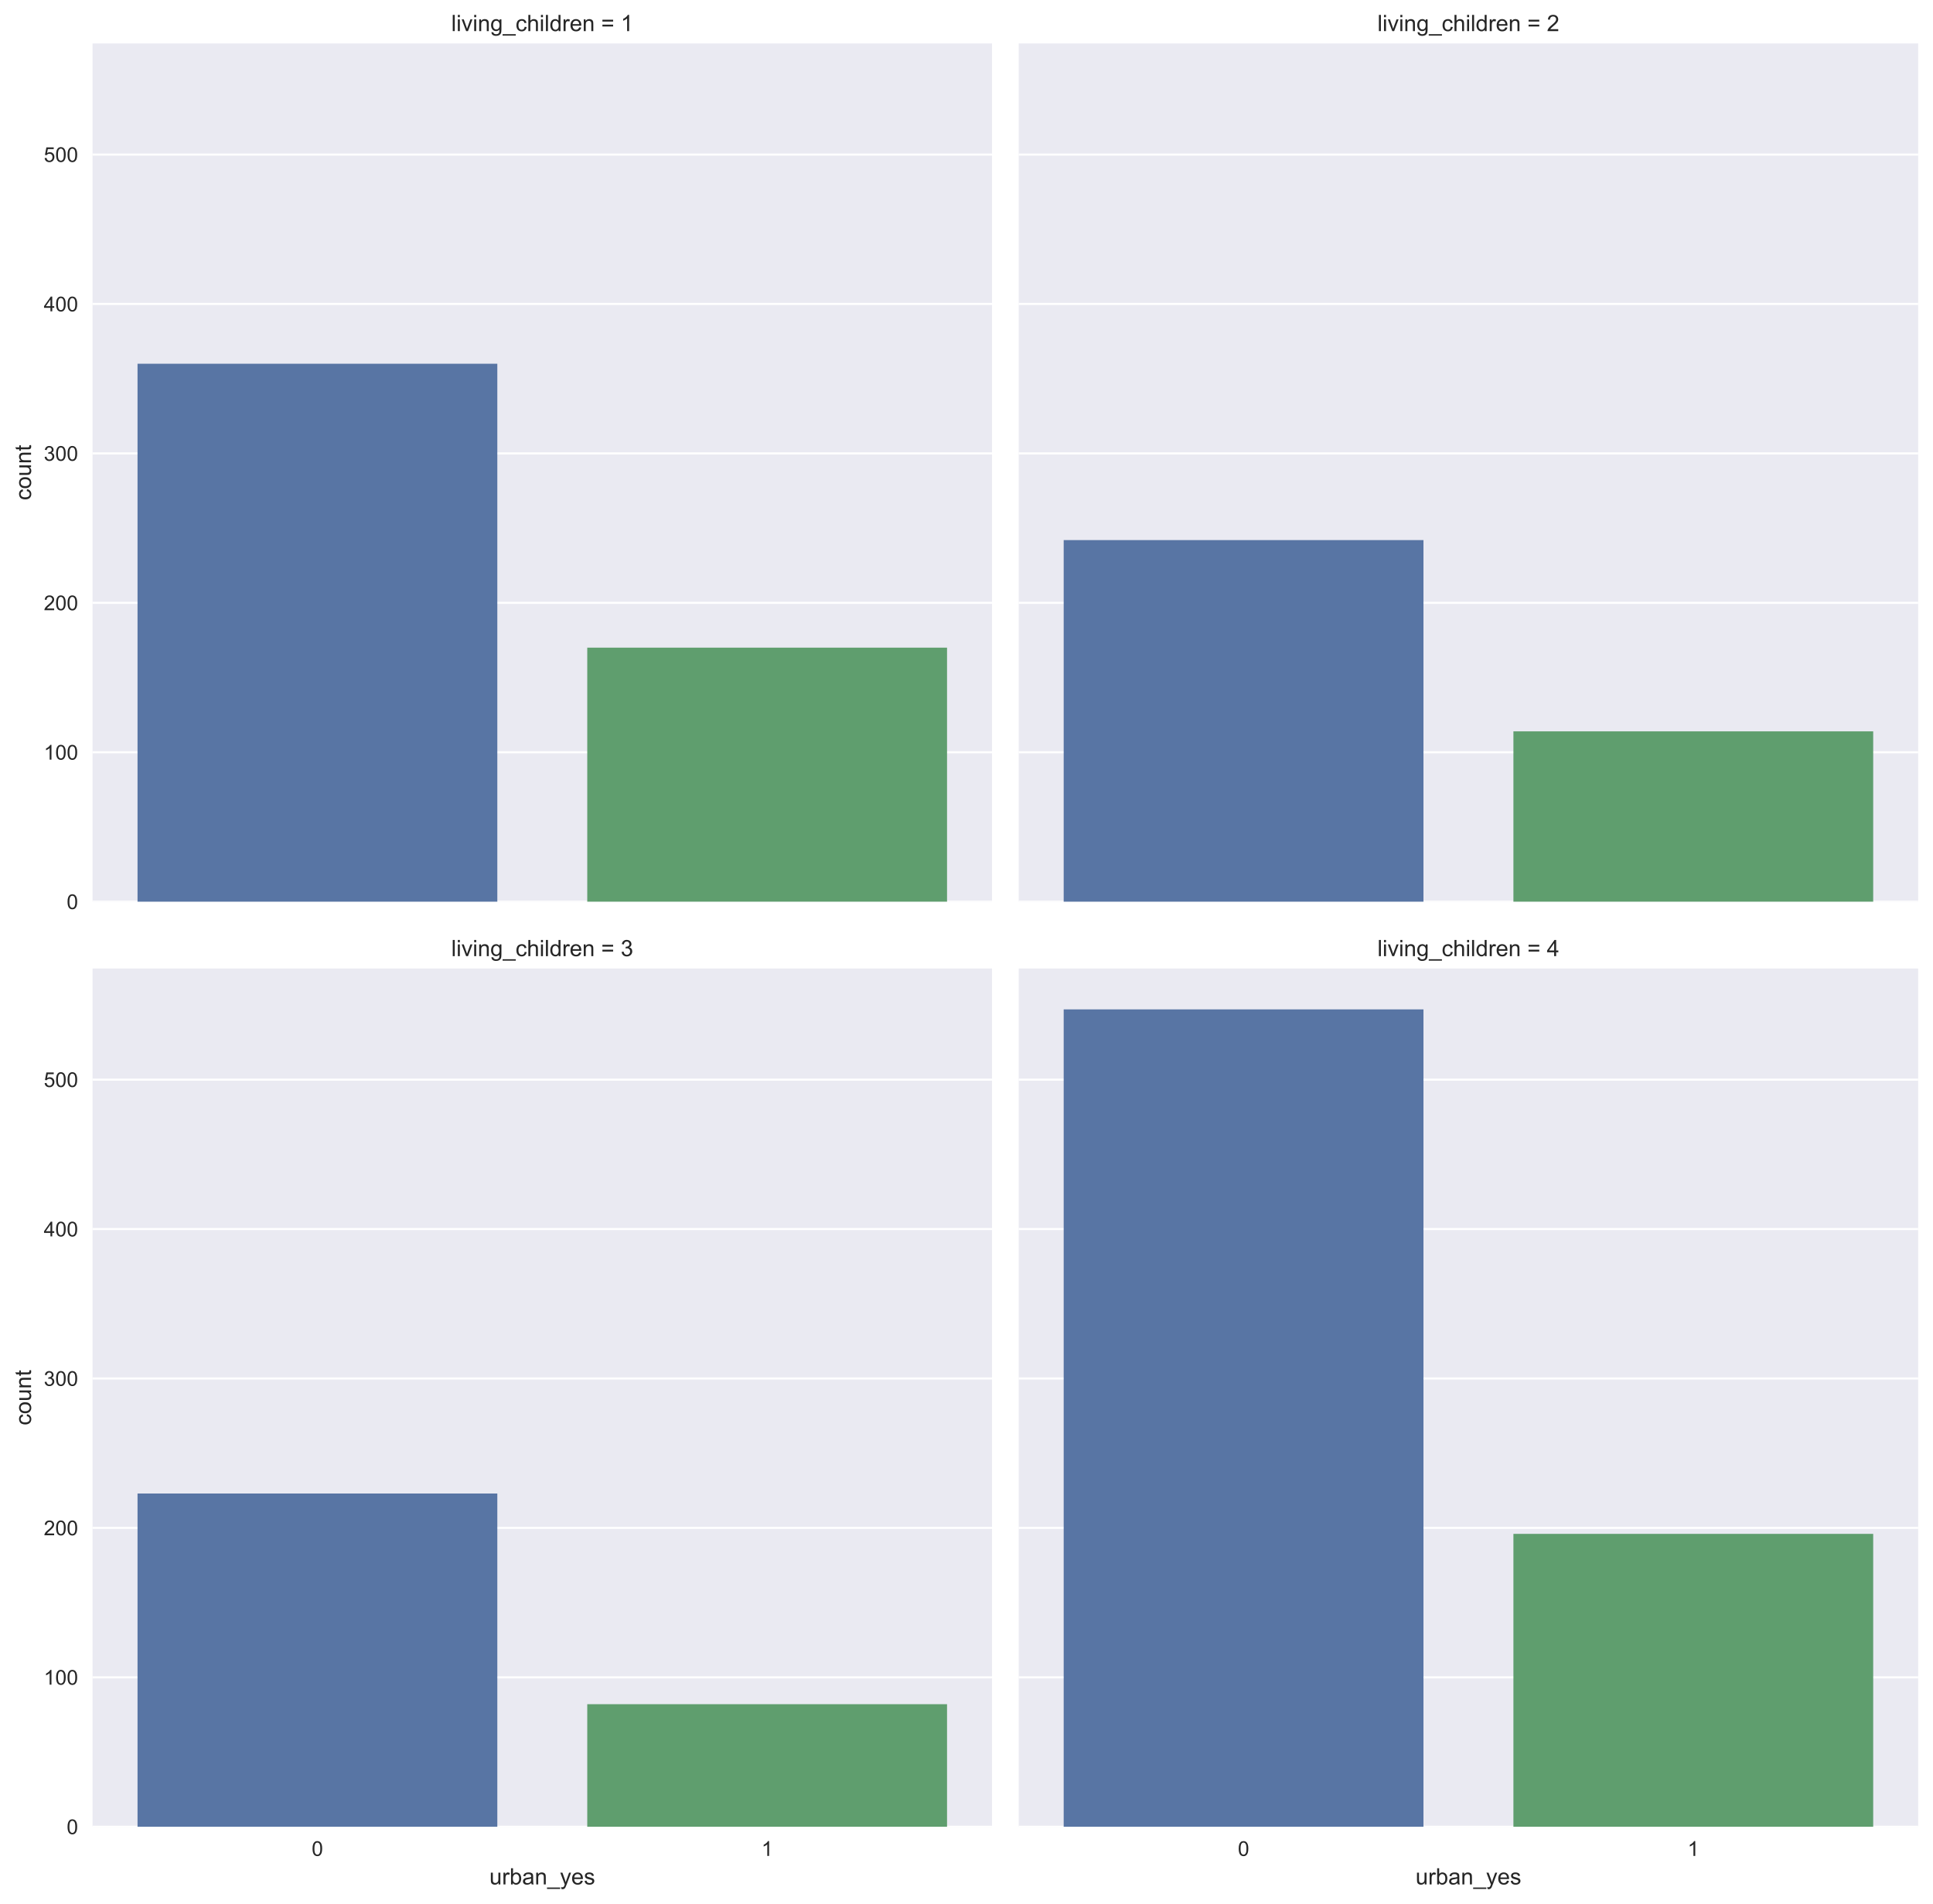 <?xml version="1.0" encoding="utf-8" standalone="no"?>
<!DOCTYPE svg PUBLIC "-//W3C//DTD SVG 1.1//EN"
  "http://www.w3.org/Graphics/SVG/1.1/DTD/svg11.dtd">
<!-- Created with matplotlib (http://matplotlib.org/) -->
<svg height="924.72pt" version="1.1" viewBox="0 0 938.598 924.72" width="938.598pt" xmlns="http://www.w3.org/2000/svg" xmlns:xlink="http://www.w3.org/1999/xlink">
 <defs>
  <style type="text/css">
*{stroke-linecap:butt;stroke-linejoin:round;}
  </style>
 </defs>
 <g id="figure_1">
  <g id="patch_1">
   <path d="M 0 924.72 
L 938.598 924.72 
L 938.598 0 
L 0 0 
z
" style="fill:#ffffff;"/>
  </g>
  <g id="axes_1">
   <g id="patch_2">
    <path d="M 44.943 437.916 
L 481.69 437.916 
L 481.69 21.106 
L 44.943 21.106 
z
" style="fill:#eaeaf2;"/>
   </g>
   <g id="matplotlib.axis_1">
    <g id="xtick_1">
     <g id="line2d_1"/>
    </g>
    <g id="xtick_2">
     <g id="line2d_2"/>
    </g>
   </g>
   <g id="matplotlib.axis_2">
    <g id="ytick_1">
     <g id="line2d_3">
      <path clip-path="url(#p8b347971df)" d="M 44.943 437.916 
L 481.69 437.916 
" style="fill:none;stroke:#ffffff;stroke-linecap:round;"/>
     </g>
     <g id="line2d_4"/>
     <g id="text_1">
      <!-- 0 -->
      <defs>
       <path d="M 4.156 35.297 
Q 4.156 48 6.766 55.734 
Q 9.375 63.484 14.516 67.672 
Q 19.672 71.875 27.484 71.875 
Q 33.25 71.875 37.594 69.547 
Q 41.938 67.234 44.766 62.859 
Q 47.609 58.5 49.219 52.219 
Q 50.828 45.953 50.828 35.297 
Q 50.828 22.703 48.234 14.969 
Q 45.656 7.234 40.5 3 
Q 35.359 -1.219 27.484 -1.219 
Q 17.141 -1.219 11.234 6.203 
Q 4.156 15.141 4.156 35.297 
z
M 13.188 35.297 
Q 13.188 17.672 17.312 11.828 
Q 21.438 6 27.484 6 
Q 33.547 6 37.672 11.859 
Q 41.797 17.719 41.797 35.297 
Q 41.797 52.984 37.672 58.781 
Q 33.547 64.594 27.391 64.594 
Q 21.344 64.594 17.719 59.469 
Q 13.188 52.938 13.188 35.297 
z
" id="ArialMT-30"/>
      </defs>
      <g style="fill:#262626;" transform="translate(32.382 441.495)scale(0.1 -0.1)">
       <use xlink:href="#ArialMT-30"/>
      </g>
     </g>
    </g>
    <g id="ytick_2">
     <g id="line2d_5">
      <path clip-path="url(#p8b347971df)" d="M 44.943 365.346 
L 481.69 365.346 
" style="fill:none;stroke:#ffffff;stroke-linecap:round;"/>
     </g>
     <g id="line2d_6"/>
     <g id="text_2">
      <!-- 100 -->
      <defs>
       <path d="M 37.25 0 
L 28.469 0 
L 28.469 56 
Q 25.297 52.984 20.141 49.953 
Q 14.984 46.922 10.891 45.406 
L 10.891 53.906 
Q 18.266 57.375 23.781 62.297 
Q 29.297 67.234 31.594 71.875 
L 37.25 71.875 
z
" id="ArialMT-31"/>
      </defs>
      <g style="fill:#262626;" transform="translate(21.26 368.924)scale(0.1 -0.1)">
       <use xlink:href="#ArialMT-31"/>
       <use x="55.615" xlink:href="#ArialMT-30"/>
       <use x="111.23" xlink:href="#ArialMT-30"/>
      </g>
     </g>
    </g>
    <g id="ytick_3">
     <g id="line2d_7">
      <path clip-path="url(#p8b347971df)" d="M 44.943 292.775 
L 481.69 292.775 
" style="fill:none;stroke:#ffffff;stroke-linecap:round;"/>
     </g>
     <g id="line2d_8"/>
     <g id="text_3">
      <!-- 200 -->
      <defs>
       <path d="M 50.344 8.453 
L 50.344 0 
L 3.031 0 
Q 2.938 3.172 4.047 6.109 
Q 5.859 10.938 9.828 15.625 
Q 13.812 20.312 21.344 26.469 
Q 33.016 36.031 37.109 41.625 
Q 41.219 47.219 41.219 52.203 
Q 41.219 57.422 37.469 61 
Q 33.734 64.594 27.734 64.594 
Q 21.391 64.594 17.578 60.781 
Q 13.766 56.984 13.719 50.25 
L 4.688 51.172 
Q 5.609 61.281 11.656 66.578 
Q 17.719 71.875 27.938 71.875 
Q 38.234 71.875 44.234 66.156 
Q 50.25 60.453 50.25 52 
Q 50.25 47.703 48.484 43.547 
Q 46.734 39.406 42.656 34.812 
Q 38.578 30.219 29.109 22.219 
Q 21.188 15.578 18.938 13.203 
Q 16.703 10.844 15.234 8.453 
z
" id="ArialMT-32"/>
      </defs>
      <g style="fill:#262626;" transform="translate(21.26 296.354)scale(0.1 -0.1)">
       <use xlink:href="#ArialMT-32"/>
       <use x="55.615" xlink:href="#ArialMT-30"/>
       <use x="111.23" xlink:href="#ArialMT-30"/>
      </g>
     </g>
    </g>
    <g id="ytick_4">
     <g id="line2d_9">
      <path clip-path="url(#p8b347971df)" d="M 44.943 220.204 
L 481.69 220.204 
" style="fill:none;stroke:#ffffff;stroke-linecap:round;"/>
     </g>
     <g id="line2d_10"/>
     <g id="text_4">
      <!-- 300 -->
      <defs>
       <path d="M 4.203 18.891 
L 12.984 20.062 
Q 14.5 12.594 18.141 9.297 
Q 21.781 6 27 6 
Q 33.203 6 37.469 10.297 
Q 41.75 14.594 41.75 20.953 
Q 41.75 27 37.797 30.922 
Q 33.844 34.859 27.734 34.859 
Q 25.25 34.859 21.531 33.891 
L 22.516 41.609 
Q 23.391 41.5 23.922 41.5 
Q 29.547 41.5 34.031 44.422 
Q 38.531 47.359 38.531 53.469 
Q 38.531 58.297 35.25 61.469 
Q 31.984 64.656 26.812 64.656 
Q 21.688 64.656 18.266 61.422 
Q 14.844 58.203 13.875 51.766 
L 5.078 53.328 
Q 6.688 62.156 12.391 67.016 
Q 18.109 71.875 26.609 71.875 
Q 32.469 71.875 37.391 69.359 
Q 42.328 66.844 44.938 62.5 
Q 47.562 58.156 47.562 53.266 
Q 47.562 48.641 45.062 44.828 
Q 42.578 41.016 37.703 38.766 
Q 44.047 37.312 47.562 32.688 
Q 51.078 28.078 51.078 21.141 
Q 51.078 11.766 44.234 5.25 
Q 37.406 -1.266 26.953 -1.266 
Q 17.531 -1.266 11.297 4.344 
Q 5.078 9.969 4.203 18.891 
z
" id="ArialMT-33"/>
      </defs>
      <g style="fill:#262626;" transform="translate(21.26 223.783)scale(0.1 -0.1)">
       <use xlink:href="#ArialMT-33"/>
       <use x="55.615" xlink:href="#ArialMT-30"/>
       <use x="111.23" xlink:href="#ArialMT-30"/>
      </g>
     </g>
    </g>
    <g id="ytick_5">
     <g id="line2d_11">
      <path clip-path="url(#p8b347971df)" d="M 44.943 147.633 
L 481.69 147.633 
" style="fill:none;stroke:#ffffff;stroke-linecap:round;"/>
     </g>
     <g id="line2d_12"/>
     <g id="text_5">
      <!-- 400 -->
      <defs>
       <path d="M 32.328 0 
L 32.328 17.141 
L 1.266 17.141 
L 1.266 25.203 
L 33.938 71.578 
L 41.109 71.578 
L 41.109 25.203 
L 50.781 25.203 
L 50.781 17.141 
L 41.109 17.141 
L 41.109 0 
z
M 32.328 25.203 
L 32.328 57.469 
L 9.906 25.203 
z
" id="ArialMT-34"/>
      </defs>
      <g style="fill:#262626;" transform="translate(21.26 151.212)scale(0.1 -0.1)">
       <use xlink:href="#ArialMT-34"/>
       <use x="55.615" xlink:href="#ArialMT-30"/>
       <use x="111.23" xlink:href="#ArialMT-30"/>
      </g>
     </g>
    </g>
    <g id="ytick_6">
     <g id="line2d_13">
      <path clip-path="url(#p8b347971df)" d="M 44.943 75.063 
L 481.69 75.063 
" style="fill:none;stroke:#ffffff;stroke-linecap:round;"/>
     </g>
     <g id="line2d_14"/>
     <g id="text_6">
      <!-- 500 -->
      <defs>
       <path d="M 4.156 18.75 
L 13.375 19.531 
Q 14.406 12.797 18.141 9.391 
Q 21.875 6 27.156 6 
Q 33.5 6 37.891 10.781 
Q 42.281 15.578 42.281 23.484 
Q 42.281 31 38.062 35.344 
Q 33.844 39.703 27 39.703 
Q 22.75 39.703 19.328 37.766 
Q 15.922 35.844 13.969 32.766 
L 5.719 33.844 
L 12.641 70.609 
L 48.25 70.609 
L 48.25 62.203 
L 19.672 62.203 
L 15.828 42.969 
Q 22.266 47.469 29.344 47.469 
Q 38.719 47.469 45.156 40.969 
Q 51.609 34.469 51.609 24.266 
Q 51.609 14.547 45.953 7.469 
Q 39.062 -1.219 27.156 -1.219 
Q 17.391 -1.219 11.203 4.25 
Q 5.031 9.719 4.156 18.75 
z
" id="ArialMT-35"/>
      </defs>
      <g style="fill:#262626;" transform="translate(21.26 78.641)scale(0.1 -0.1)">
       <use xlink:href="#ArialMT-35"/>
       <use x="55.615" xlink:href="#ArialMT-30"/>
       <use x="111.23" xlink:href="#ArialMT-30"/>
      </g>
     </g>
    </g>
    <g id="text_7">
     <!-- count -->
     <defs>
      <path d="M 40.438 19 
L 49.078 17.875 
Q 47.656 8.938 41.812 3.875 
Q 35.984 -1.172 27.484 -1.172 
Q 16.844 -1.172 10.375 5.781 
Q 3.906 12.75 3.906 25.734 
Q 3.906 34.125 6.688 40.422 
Q 9.469 46.734 15.156 49.875 
Q 20.844 53.031 27.547 53.031 
Q 35.984 53.031 41.359 48.75 
Q 46.734 44.484 48.25 36.625 
L 39.703 35.297 
Q 38.484 40.531 35.375 43.156 
Q 32.281 45.797 27.875 45.797 
Q 21.234 45.797 17.078 41.031 
Q 12.938 36.281 12.938 25.984 
Q 12.938 15.531 16.938 10.797 
Q 20.953 6.062 27.391 6.062 
Q 32.562 6.062 36.031 9.234 
Q 39.5 12.406 40.438 19 
z
" id="ArialMT-63"/>
      <path d="M 3.328 25.922 
Q 3.328 40.328 11.328 47.266 
Q 18.016 53.031 27.641 53.031 
Q 38.328 53.031 45.109 46.016 
Q 51.906 39.016 51.906 26.656 
Q 51.906 16.656 48.906 10.906 
Q 45.906 5.172 40.156 2 
Q 34.422 -1.172 27.641 -1.172 
Q 16.75 -1.172 10.031 5.812 
Q 3.328 12.797 3.328 25.922 
z
M 12.359 25.922 
Q 12.359 15.969 16.703 11.016 
Q 21.047 6.062 27.641 6.062 
Q 34.188 6.062 38.531 11.031 
Q 42.875 16.016 42.875 26.219 
Q 42.875 35.844 38.5 40.797 
Q 34.125 45.75 27.641 45.75 
Q 21.047 45.75 16.703 40.812 
Q 12.359 35.891 12.359 25.922 
z
" id="ArialMT-6f"/>
      <path d="M 40.578 0 
L 40.578 7.625 
Q 34.516 -1.172 24.125 -1.172 
Q 19.531 -1.172 15.547 0.578 
Q 11.578 2.344 9.641 5 
Q 7.719 7.672 6.938 11.531 
Q 6.391 14.109 6.391 19.734 
L 6.391 51.859 
L 15.188 51.859 
L 15.188 23.094 
Q 15.188 16.219 15.719 13.812 
Q 16.547 10.359 19.234 8.375 
Q 21.922 6.391 25.875 6.391 
Q 29.828 6.391 33.297 8.422 
Q 36.766 10.453 38.203 13.938 
Q 39.656 17.438 39.656 24.078 
L 39.656 51.859 
L 48.438 51.859 
L 48.438 0 
z
" id="ArialMT-75"/>
      <path d="M 6.594 0 
L 6.594 51.859 
L 14.5 51.859 
L 14.5 44.484 
Q 20.219 53.031 31 53.031 
Q 35.688 53.031 39.625 51.344 
Q 43.562 49.656 45.516 46.922 
Q 47.469 44.188 48.25 40.438 
Q 48.734 37.984 48.734 31.891 
L 48.734 0 
L 39.938 0 
L 39.938 31.547 
Q 39.938 36.922 38.906 39.578 
Q 37.891 42.234 35.281 43.812 
Q 32.672 45.406 29.156 45.406 
Q 23.531 45.406 19.453 41.844 
Q 15.375 38.281 15.375 28.328 
L 15.375 0 
z
" id="ArialMT-6e"/>
      <path d="M 25.781 7.859 
L 27.047 0.094 
Q 23.344 -0.688 20.406 -0.688 
Q 15.625 -0.688 12.984 0.828 
Q 10.359 2.344 9.281 4.812 
Q 8.203 7.281 8.203 15.188 
L 8.203 45.016 
L 1.766 45.016 
L 1.766 51.859 
L 8.203 51.859 
L 8.203 64.703 
L 16.938 69.969 
L 16.938 51.859 
L 25.781 51.859 
L 25.781 45.016 
L 16.938 45.016 
L 16.938 14.703 
Q 16.938 10.938 17.406 9.859 
Q 17.875 8.797 18.922 8.156 
Q 19.969 7.516 21.922 7.516 
Q 23.391 7.516 25.781 7.859 
z
" id="ArialMT-74"/>
     </defs>
     <g style="fill:#262626;" transform="translate(15.074 242.965)rotate(-90)scale(0.11 -0.11)">
      <use xlink:href="#ArialMT-63"/>
      <use x="50" xlink:href="#ArialMT-6f"/>
      <use x="105.615" xlink:href="#ArialMT-75"/>
      <use x="161.23" xlink:href="#ArialMT-6e"/>
      <use x="216.846" xlink:href="#ArialMT-74"/>
     </g>
    </g>
   </g>
   <g id="patch_3">
    <path clip-path="url(#p8b347971df)" d="M 66.78 437.916 
L 241.479 437.916 
L 241.479 176.662 
L 66.78 176.662 
z
" style="fill:#5875a4;"/>
   </g>
   <g id="patch_4">
    <path clip-path="url(#p8b347971df)" d="M 285.154 437.916 
L 459.853 437.916 
L 459.853 314.546 
L 285.154 314.546 
z
" style="fill:#5f9e6e;"/>
   </g>
   <g id="patch_5">
    <path d="M 44.943 437.916 
L 44.943 21.106 
" style="fill:none;"/>
   </g>
   <g id="patch_6">
    <path d="M 44.943 437.916 
L 481.69 437.916 
" style="fill:none;"/>
   </g>
   <g id="text_8">
    <!-- living_children = 1 -->
    <defs>
     <path d="M 6.391 0 
L 6.391 71.578 
L 15.188 71.578 
L 15.188 0 
z
" id="ArialMT-6c"/>
     <path d="M 6.641 61.469 
L 6.641 71.578 
L 15.438 71.578 
L 15.438 61.469 
z
M 6.641 0 
L 6.641 51.859 
L 15.438 51.859 
L 15.438 0 
z
" id="ArialMT-69"/>
     <path d="M 21 0 
L 1.266 51.859 
L 10.547 51.859 
L 21.688 20.797 
Q 23.484 15.766 25 10.359 
Q 26.172 14.453 28.266 20.219 
L 39.797 51.859 
L 48.828 51.859 
L 29.203 0 
z
" id="ArialMT-76"/>
     <path d="M 4.984 -4.297 
L 13.531 -5.562 
Q 14.062 -9.516 16.5 -11.328 
Q 19.781 -13.766 25.438 -13.766 
Q 31.547 -13.766 34.859 -11.328 
Q 38.188 -8.891 39.359 -4.5 
Q 40.047 -1.812 39.984 6.781 
Q 34.234 0 25.641 0 
Q 14.938 0 9.078 7.719 
Q 3.219 15.438 3.219 26.219 
Q 3.219 33.641 5.906 39.906 
Q 8.594 46.188 13.688 49.609 
Q 18.797 53.031 25.688 53.031 
Q 34.859 53.031 40.828 45.609 
L 40.828 51.859 
L 48.922 51.859 
L 48.922 7.031 
Q 48.922 -5.078 46.453 -10.125 
Q 44 -15.188 38.641 -18.109 
Q 33.297 -21.047 25.484 -21.047 
Q 16.219 -21.047 10.5 -16.875 
Q 4.781 -12.703 4.984 -4.297 
z
M 12.25 26.859 
Q 12.25 16.656 16.297 11.969 
Q 20.359 7.281 26.469 7.281 
Q 32.516 7.281 36.609 11.938 
Q 40.719 16.609 40.719 26.562 
Q 40.719 36.078 36.5 40.906 
Q 32.281 45.75 26.312 45.75 
Q 20.453 45.75 16.344 40.984 
Q 12.25 36.234 12.25 26.859 
z
" id="ArialMT-67"/>
     <path d="M -1.516 -19.875 
L -1.516 -13.531 
L 56.734 -13.531 
L 56.734 -19.875 
z
" id="ArialMT-5f"/>
     <path d="M 6.594 0 
L 6.594 71.578 
L 15.375 71.578 
L 15.375 45.906 
Q 21.531 53.031 30.906 53.031 
Q 36.672 53.031 40.922 50.75 
Q 45.172 48.484 47 44.484 
Q 48.828 40.484 48.828 32.859 
L 48.828 0 
L 40.047 0 
L 40.047 32.859 
Q 40.047 39.453 37.188 42.453 
Q 34.328 45.453 29.109 45.453 
Q 25.203 45.453 21.75 43.422 
Q 18.312 41.406 16.844 37.938 
Q 15.375 34.469 15.375 28.375 
L 15.375 0 
z
" id="ArialMT-68"/>
     <path d="M 40.234 0 
L 40.234 6.547 
Q 35.297 -1.172 25.734 -1.172 
Q 19.531 -1.172 14.328 2.25 
Q 9.125 5.672 6.266 11.797 
Q 3.422 17.922 3.422 25.875 
Q 3.422 33.641 6 39.969 
Q 8.594 46.297 13.766 49.656 
Q 18.953 53.031 25.344 53.031 
Q 30.031 53.031 33.688 51.047 
Q 37.359 49.078 39.656 45.906 
L 39.656 71.578 
L 48.391 71.578 
L 48.391 0 
z
M 12.453 25.875 
Q 12.453 15.922 16.641 10.984 
Q 20.844 6.062 26.562 6.062 
Q 32.328 6.062 36.344 10.766 
Q 40.375 15.484 40.375 25.141 
Q 40.375 35.797 36.266 40.766 
Q 32.172 45.75 26.172 45.75 
Q 20.312 45.75 16.375 40.969 
Q 12.453 36.188 12.453 25.875 
z
" id="ArialMT-64"/>
     <path d="M 6.5 0 
L 6.5 51.859 
L 14.406 51.859 
L 14.406 44 
Q 17.438 49.516 20 51.266 
Q 22.562 53.031 25.641 53.031 
Q 30.078 53.031 34.672 50.203 
L 31.641 42.047 
Q 28.422 43.953 25.203 43.953 
Q 22.312 43.953 20.016 42.219 
Q 17.719 40.484 16.75 37.406 
Q 15.281 32.719 15.281 27.156 
L 15.281 0 
z
" id="ArialMT-72"/>
     <path d="M 42.094 16.703 
L 51.172 15.578 
Q 49.031 7.625 43.219 3.219 
Q 37.406 -1.172 28.375 -1.172 
Q 17 -1.172 10.328 5.828 
Q 3.656 12.844 3.656 25.484 
Q 3.656 38.578 10.391 45.797 
Q 17.141 53.031 27.875 53.031 
Q 38.281 53.031 44.875 45.953 
Q 51.469 38.875 51.469 26.031 
Q 51.469 25.25 51.422 23.688 
L 12.75 23.688 
Q 13.234 15.141 17.578 10.594 
Q 21.922 6.062 28.422 6.062 
Q 33.25 6.062 36.672 8.594 
Q 40.094 11.141 42.094 16.703 
z
M 13.234 30.906 
L 42.188 30.906 
Q 41.609 37.453 38.875 40.719 
Q 34.672 45.797 27.984 45.797 
Q 21.922 45.797 17.797 41.75 
Q 13.672 37.703 13.234 30.906 
z
" id="ArialMT-65"/>
     <path id="ArialMT-20"/>
     <path d="M 52.828 42.094 
L 5.562 42.094 
L 5.562 50.297 
L 52.828 50.297 
z
M 52.828 20.359 
L 5.562 20.359 
L 5.562 28.562 
L 52.828 28.562 
z
" id="ArialMT-3d"/>
    </defs>
    <g style="fill:#262626;" transform="translate(219.139 15.106)scale(0.11 -0.11)">
     <use xlink:href="#ArialMT-6c"/>
     <use x="22.217" xlink:href="#ArialMT-69"/>
     <use x="44.434" xlink:href="#ArialMT-76"/>
     <use x="94.434" xlink:href="#ArialMT-69"/>
     <use x="116.65" xlink:href="#ArialMT-6e"/>
     <use x="172.266" xlink:href="#ArialMT-67"/>
     <use x="227.881" xlink:href="#ArialMT-5f"/>
     <use x="283.496" xlink:href="#ArialMT-63"/>
     <use x="333.496" xlink:href="#ArialMT-68"/>
     <use x="389.111" xlink:href="#ArialMT-69"/>
     <use x="411.328" xlink:href="#ArialMT-6c"/>
     <use x="433.545" xlink:href="#ArialMT-64"/>
     <use x="489.16" xlink:href="#ArialMT-72"/>
     <use x="522.461" xlink:href="#ArialMT-65"/>
     <use x="578.076" xlink:href="#ArialMT-6e"/>
     <use x="633.691" xlink:href="#ArialMT-20"/>
     <use x="661.475" xlink:href="#ArialMT-3d"/>
     <use x="719.873" xlink:href="#ArialMT-20"/>
     <use x="747.656" xlink:href="#ArialMT-31"/>
    </g>
   </g>
  </g>
  <g id="axes_2">
   <g id="patch_7">
    <path d="M 494.65 437.916 
L 931.398 437.916 
L 931.398 21.106 
L 494.65 21.106 
z
" style="fill:#eaeaf2;"/>
   </g>
   <g id="matplotlib.axis_3">
    <g id="xtick_3">
     <g id="line2d_15"/>
    </g>
    <g id="xtick_4">
     <g id="line2d_16"/>
    </g>
   </g>
   <g id="matplotlib.axis_4">
    <g id="ytick_7">
     <g id="line2d_17">
      <path clip-path="url(#p661599fc9c)" d="M 494.65 437.916 
L 931.398 437.916 
" style="fill:none;stroke:#ffffff;stroke-linecap:round;"/>
     </g>
     <g id="line2d_18"/>
    </g>
    <g id="ytick_8">
     <g id="line2d_19">
      <path clip-path="url(#p661599fc9c)" d="M 494.65 365.346 
L 931.398 365.346 
" style="fill:none;stroke:#ffffff;stroke-linecap:round;"/>
     </g>
     <g id="line2d_20"/>
    </g>
    <g id="ytick_9">
     <g id="line2d_21">
      <path clip-path="url(#p661599fc9c)" d="M 494.65 292.775 
L 931.398 292.775 
" style="fill:none;stroke:#ffffff;stroke-linecap:round;"/>
     </g>
     <g id="line2d_22"/>
    </g>
    <g id="ytick_10">
     <g id="line2d_23">
      <path clip-path="url(#p661599fc9c)" d="M 494.65 220.204 
L 931.398 220.204 
" style="fill:none;stroke:#ffffff;stroke-linecap:round;"/>
     </g>
     <g id="line2d_24"/>
    </g>
    <g id="ytick_11">
     <g id="line2d_25">
      <path clip-path="url(#p661599fc9c)" d="M 494.65 147.633 
L 931.398 147.633 
" style="fill:none;stroke:#ffffff;stroke-linecap:round;"/>
     </g>
     <g id="line2d_26"/>
    </g>
    <g id="ytick_12">
     <g id="line2d_27">
      <path clip-path="url(#p661599fc9c)" d="M 494.65 75.063 
L 931.398 75.063 
" style="fill:none;stroke:#ffffff;stroke-linecap:round;"/>
     </g>
     <g id="line2d_28"/>
    </g>
   </g>
   <g id="patch_8">
    <path clip-path="url(#p661599fc9c)" d="M 516.488 437.916 
L 691.187 437.916 
L 691.187 262.295 
L 516.488 262.295 
z
" style="fill:#5875a4;"/>
   </g>
   <g id="patch_9">
    <path clip-path="url(#p661599fc9c)" d="M 734.861 437.916 
L 909.56 437.916 
L 909.56 355.186 
L 734.861 355.186 
z
" style="fill:#5f9e6e;"/>
   </g>
   <g id="patch_10">
    <path d="M 494.65 437.916 
L 494.65 21.106 
" style="fill:none;"/>
   </g>
   <g id="patch_11">
    <path d="M 494.65 437.916 
L 931.398 437.916 
" style="fill:none;"/>
   </g>
   <g id="text_9">
    <!-- living_children = 2 -->
    <g style="fill:#262626;" transform="translate(668.846 15.106)scale(0.11 -0.11)">
     <use xlink:href="#ArialMT-6c"/>
     <use x="22.217" xlink:href="#ArialMT-69"/>
     <use x="44.434" xlink:href="#ArialMT-76"/>
     <use x="94.434" xlink:href="#ArialMT-69"/>
     <use x="116.65" xlink:href="#ArialMT-6e"/>
     <use x="172.266" xlink:href="#ArialMT-67"/>
     <use x="227.881" xlink:href="#ArialMT-5f"/>
     <use x="283.496" xlink:href="#ArialMT-63"/>
     <use x="333.496" xlink:href="#ArialMT-68"/>
     <use x="389.111" xlink:href="#ArialMT-69"/>
     <use x="411.328" xlink:href="#ArialMT-6c"/>
     <use x="433.545" xlink:href="#ArialMT-64"/>
     <use x="489.16" xlink:href="#ArialMT-72"/>
     <use x="522.461" xlink:href="#ArialMT-65"/>
     <use x="578.076" xlink:href="#ArialMT-6e"/>
     <use x="633.691" xlink:href="#ArialMT-20"/>
     <use x="661.475" xlink:href="#ArialMT-3d"/>
     <use x="719.873" xlink:href="#ArialMT-20"/>
     <use x="747.656" xlink:href="#ArialMT-32"/>
    </g>
   </g>
  </g>
  <g id="axes_3">
   <g id="patch_12">
    <path d="M 44.943 887.186 
L 481.69 887.186 
L 481.69 470.376 
L 44.943 470.376 
z
" style="fill:#eaeaf2;"/>
   </g>
   <g id="matplotlib.axis_5">
    <g id="xtick_5">
     <g id="line2d_29"/>
     <g id="text_10">
      <!-- 0 -->
      <g style="fill:#262626;" transform="translate(151.349 901.344)scale(0.1 -0.1)">
       <use xlink:href="#ArialMT-30"/>
      </g>
     </g>
    </g>
    <g id="xtick_6">
     <g id="line2d_30"/>
     <g id="text_11">
      <!-- 1 -->
      <g style="fill:#262626;" transform="translate(369.723 901.344)scale(0.1 -0.1)">
       <use xlink:href="#ArialMT-31"/>
      </g>
     </g>
    </g>
    <g id="text_12">
     <!-- urban_yes -->
     <defs>
      <path d="M 14.703 0 
L 6.547 0 
L 6.547 71.578 
L 15.328 71.578 
L 15.328 46.047 
Q 20.906 53.031 29.547 53.031 
Q 34.328 53.031 38.594 51.094 
Q 42.875 49.172 45.625 45.672 
Q 48.391 42.188 49.953 37.25 
Q 51.516 32.328 51.516 26.703 
Q 51.516 13.375 44.922 6.094 
Q 38.328 -1.172 29.109 -1.172 
Q 19.922 -1.172 14.703 6.5 
z
M 14.594 26.312 
Q 14.594 17 17.141 12.844 
Q 21.297 6.062 28.375 6.062 
Q 34.125 6.062 38.328 11.062 
Q 42.531 16.062 42.531 25.984 
Q 42.531 36.141 38.5 40.969 
Q 34.469 45.797 28.766 45.797 
Q 23 45.797 18.797 40.797 
Q 14.594 35.797 14.594 26.312 
z
" id="ArialMT-62"/>
      <path d="M 40.438 6.391 
Q 35.547 2.25 31.031 0.531 
Q 26.516 -1.172 21.344 -1.172 
Q 12.797 -1.172 8.203 3 
Q 3.609 7.172 3.609 13.672 
Q 3.609 17.484 5.344 20.625 
Q 7.078 23.781 9.891 25.688 
Q 12.703 27.594 16.219 28.562 
Q 18.797 29.25 24.031 29.891 
Q 34.672 31.156 39.703 32.906 
Q 39.75 34.719 39.75 35.203 
Q 39.75 40.578 37.25 42.781 
Q 33.891 45.75 27.25 45.75 
Q 21.047 45.75 18.094 43.578 
Q 15.141 41.406 13.719 35.891 
L 5.125 37.062 
Q 6.297 42.578 8.984 45.969 
Q 11.672 49.359 16.75 51.188 
Q 21.828 53.031 28.516 53.031 
Q 35.156 53.031 39.297 51.469 
Q 43.453 49.906 45.406 47.531 
Q 47.359 45.172 48.141 41.547 
Q 48.578 39.312 48.578 33.453 
L 48.578 21.734 
Q 48.578 9.469 49.141 6.219 
Q 49.703 2.984 51.375 0 
L 42.188 0 
Q 40.828 2.734 40.438 6.391 
z
M 39.703 26.031 
Q 34.906 24.078 25.344 22.703 
Q 19.922 21.922 17.672 20.938 
Q 15.438 19.969 14.203 18.094 
Q 12.984 16.219 12.984 13.922 
Q 12.984 10.406 15.641 8.062 
Q 18.312 5.719 23.438 5.719 
Q 28.516 5.719 32.469 7.938 
Q 36.422 10.156 38.281 14.016 
Q 39.703 17 39.703 22.797 
z
" id="ArialMT-61"/>
      <path d="M 6.203 -19.969 
L 5.219 -11.719 
Q 8.109 -12.5 10.25 -12.5 
Q 13.188 -12.5 14.938 -11.516 
Q 16.703 -10.547 17.828 -8.797 
Q 18.656 -7.469 20.516 -2.25 
Q 20.75 -1.516 21.297 -0.094 
L 1.609 51.859 
L 11.078 51.859 
L 21.875 21.828 
Q 23.969 16.109 25.641 9.812 
Q 27.156 15.875 29.25 21.625 
L 40.328 51.859 
L 49.125 51.859 
L 29.391 -0.875 
Q 26.219 -9.422 24.469 -12.641 
Q 22.125 -17 19.094 -19.016 
Q 16.062 -21.047 11.859 -21.047 
Q 9.328 -21.047 6.203 -19.969 
z
" id="ArialMT-79"/>
      <path d="M 3.078 15.484 
L 11.766 16.844 
Q 12.5 11.625 15.844 8.844 
Q 19.188 6.062 25.203 6.062 
Q 31.25 6.062 34.172 8.516 
Q 37.109 10.984 37.109 14.312 
Q 37.109 17.281 34.516 19 
Q 32.719 20.172 25.531 21.969 
Q 15.875 24.422 12.141 26.203 
Q 8.406 27.984 6.469 31.125 
Q 4.547 34.281 4.547 38.094 
Q 4.547 41.547 6.125 44.5 
Q 7.719 47.469 10.453 49.422 
Q 12.5 50.922 16.031 51.969 
Q 19.578 53.031 23.641 53.031 
Q 29.734 53.031 34.344 51.266 
Q 38.969 49.516 41.156 46.5 
Q 43.359 43.5 44.188 38.484 
L 35.594 37.312 
Q 35.016 41.312 32.203 43.547 
Q 29.391 45.797 24.266 45.797 
Q 18.219 45.797 15.625 43.797 
Q 13.031 41.797 13.031 39.109 
Q 13.031 37.406 14.109 36.031 
Q 15.188 34.625 17.484 33.688 
Q 18.797 33.203 25.25 31.453 
Q 34.578 28.953 38.25 27.359 
Q 41.938 25.781 44.031 22.75 
Q 46.141 19.734 46.141 15.234 
Q 46.141 10.844 43.578 6.953 
Q 41.016 3.078 36.172 0.953 
Q 31.344 -1.172 25.25 -1.172 
Q 15.141 -1.172 9.844 3.031 
Q 4.547 7.234 3.078 15.484 
z
" id="ArialMT-73"/>
     </defs>
     <g style="fill:#262626;" transform="translate(237.634 915.205)scale(0.11 -0.11)">
      <use xlink:href="#ArialMT-75"/>
      <use x="55.615" xlink:href="#ArialMT-72"/>
      <use x="88.916" xlink:href="#ArialMT-62"/>
      <use x="144.531" xlink:href="#ArialMT-61"/>
      <use x="200.146" xlink:href="#ArialMT-6e"/>
      <use x="255.762" xlink:href="#ArialMT-5f"/>
      <use x="311.377" xlink:href="#ArialMT-79"/>
      <use x="361.377" xlink:href="#ArialMT-65"/>
      <use x="416.992" xlink:href="#ArialMT-73"/>
     </g>
    </g>
   </g>
   <g id="matplotlib.axis_6">
    <g id="ytick_13">
     <g id="line2d_31">
      <path clip-path="url(#pab4f907af9)" d="M 44.943 887.186 
L 481.69 887.186 
" style="fill:none;stroke:#ffffff;stroke-linecap:round;"/>
     </g>
     <g id="line2d_32"/>
     <g id="text_13">
      <!-- 0 -->
      <g style="fill:#262626;" transform="translate(32.382 890.765)scale(0.1 -0.1)">
       <use xlink:href="#ArialMT-30"/>
      </g>
     </g>
    </g>
    <g id="ytick_14">
     <g id="line2d_33">
      <path clip-path="url(#pab4f907af9)" d="M 44.943 814.616 
L 481.69 814.616 
" style="fill:none;stroke:#ffffff;stroke-linecap:round;"/>
     </g>
     <g id="line2d_34"/>
     <g id="text_14">
      <!-- 100 -->
      <g style="fill:#262626;" transform="translate(21.26 818.194)scale(0.1 -0.1)">
       <use xlink:href="#ArialMT-31"/>
       <use x="55.615" xlink:href="#ArialMT-30"/>
       <use x="111.23" xlink:href="#ArialMT-30"/>
      </g>
     </g>
    </g>
    <g id="ytick_15">
     <g id="line2d_35">
      <path clip-path="url(#pab4f907af9)" d="M 44.943 742.045 
L 481.69 742.045 
" style="fill:none;stroke:#ffffff;stroke-linecap:round;"/>
     </g>
     <g id="line2d_36"/>
     <g id="text_15">
      <!-- 200 -->
      <g style="fill:#262626;" transform="translate(21.26 745.624)scale(0.1 -0.1)">
       <use xlink:href="#ArialMT-32"/>
       <use x="55.615" xlink:href="#ArialMT-30"/>
       <use x="111.23" xlink:href="#ArialMT-30"/>
      </g>
     </g>
    </g>
    <g id="ytick_16">
     <g id="line2d_37">
      <path clip-path="url(#pab4f907af9)" d="M 44.943 669.474 
L 481.69 669.474 
" style="fill:none;stroke:#ffffff;stroke-linecap:round;"/>
     </g>
     <g id="line2d_38"/>
     <g id="text_16">
      <!-- 300 -->
      <g style="fill:#262626;" transform="translate(21.26 673.053)scale(0.1 -0.1)">
       <use xlink:href="#ArialMT-33"/>
       <use x="55.615" xlink:href="#ArialMT-30"/>
       <use x="111.23" xlink:href="#ArialMT-30"/>
      </g>
     </g>
    </g>
    <g id="ytick_17">
     <g id="line2d_39">
      <path clip-path="url(#pab4f907af9)" d="M 44.943 596.903 
L 481.69 596.903 
" style="fill:none;stroke:#ffffff;stroke-linecap:round;"/>
     </g>
     <g id="line2d_40"/>
     <g id="text_17">
      <!-- 400 -->
      <g style="fill:#262626;" transform="translate(21.26 600.482)scale(0.1 -0.1)">
       <use xlink:href="#ArialMT-34"/>
       <use x="55.615" xlink:href="#ArialMT-30"/>
       <use x="111.23" xlink:href="#ArialMT-30"/>
      </g>
     </g>
    </g>
    <g id="ytick_18">
     <g id="line2d_41">
      <path clip-path="url(#pab4f907af9)" d="M 44.943 524.333 
L 481.69 524.333 
" style="fill:none;stroke:#ffffff;stroke-linecap:round;"/>
     </g>
     <g id="line2d_42"/>
     <g id="text_18">
      <!-- 500 -->
      <g style="fill:#262626;" transform="translate(21.26 527.911)scale(0.1 -0.1)">
       <use xlink:href="#ArialMT-35"/>
       <use x="55.615" xlink:href="#ArialMT-30"/>
       <use x="111.23" xlink:href="#ArialMT-30"/>
      </g>
     </g>
    </g>
    <g id="text_19">
     <!-- count -->
     <g style="fill:#262626;" transform="translate(15.074 692.235)rotate(-90)scale(0.11 -0.11)">
      <use xlink:href="#ArialMT-63"/>
      <use x="50" xlink:href="#ArialMT-6f"/>
      <use x="105.615" xlink:href="#ArialMT-75"/>
      <use x="161.23" xlink:href="#ArialMT-6e"/>
      <use x="216.846" xlink:href="#ArialMT-74"/>
     </g>
    </g>
   </g>
   <g id="patch_13">
    <path clip-path="url(#pab4f907af9)" d="M 66.78 887.186 
L 241.479 887.186 
L 241.479 725.354 
L 66.78 725.354 
z
" style="fill:#5875a4;"/>
   </g>
   <g id="patch_14">
    <path clip-path="url(#pab4f907af9)" d="M 285.154 887.186 
L 459.853 887.186 
L 459.853 827.678 
L 285.154 827.678 
z
" style="fill:#5f9e6e;"/>
   </g>
   <g id="patch_15">
    <path d="M 44.943 887.186 
L 44.943 470.376 
" style="fill:none;"/>
   </g>
   <g id="patch_16">
    <path d="M 44.943 887.186 
L 481.69 887.186 
" style="fill:none;"/>
   </g>
   <g id="text_20">
    <!-- living_children = 3 -->
    <g style="fill:#262626;" transform="translate(219.139 464.376)scale(0.11 -0.11)">
     <use xlink:href="#ArialMT-6c"/>
     <use x="22.217" xlink:href="#ArialMT-69"/>
     <use x="44.434" xlink:href="#ArialMT-76"/>
     <use x="94.434" xlink:href="#ArialMT-69"/>
     <use x="116.65" xlink:href="#ArialMT-6e"/>
     <use x="172.266" xlink:href="#ArialMT-67"/>
     <use x="227.881" xlink:href="#ArialMT-5f"/>
     <use x="283.496" xlink:href="#ArialMT-63"/>
     <use x="333.496" xlink:href="#ArialMT-68"/>
     <use x="389.111" xlink:href="#ArialMT-69"/>
     <use x="411.328" xlink:href="#ArialMT-6c"/>
     <use x="433.545" xlink:href="#ArialMT-64"/>
     <use x="489.16" xlink:href="#ArialMT-72"/>
     <use x="522.461" xlink:href="#ArialMT-65"/>
     <use x="578.076" xlink:href="#ArialMT-6e"/>
     <use x="633.691" xlink:href="#ArialMT-20"/>
     <use x="661.475" xlink:href="#ArialMT-3d"/>
     <use x="719.873" xlink:href="#ArialMT-20"/>
     <use x="747.656" xlink:href="#ArialMT-33"/>
    </g>
   </g>
  </g>
  <g id="axes_4">
   <g id="patch_17">
    <path d="M 494.65 887.186 
L 931.398 887.186 
L 931.398 470.376 
L 494.65 470.376 
z
" style="fill:#eaeaf2;"/>
   </g>
   <g id="matplotlib.axis_7">
    <g id="xtick_7">
     <g id="line2d_43"/>
     <g id="text_21">
      <!-- 0 -->
      <g style="fill:#262626;" transform="translate(601.057 901.344)scale(0.1 -0.1)">
       <use xlink:href="#ArialMT-30"/>
      </g>
     </g>
    </g>
    <g id="xtick_8">
     <g id="line2d_44"/>
     <g id="text_22">
      <!-- 1 -->
      <g style="fill:#262626;" transform="translate(819.43 901.344)scale(0.1 -0.1)">
       <use xlink:href="#ArialMT-31"/>
      </g>
     </g>
    </g>
    <g id="text_23">
     <!-- urban_yes -->
     <g style="fill:#262626;" transform="translate(687.341 915.205)scale(0.11 -0.11)">
      <use xlink:href="#ArialMT-75"/>
      <use x="55.615" xlink:href="#ArialMT-72"/>
      <use x="88.916" xlink:href="#ArialMT-62"/>
      <use x="144.531" xlink:href="#ArialMT-61"/>
      <use x="200.146" xlink:href="#ArialMT-6e"/>
      <use x="255.762" xlink:href="#ArialMT-5f"/>
      <use x="311.377" xlink:href="#ArialMT-79"/>
      <use x="361.377" xlink:href="#ArialMT-65"/>
      <use x="416.992" xlink:href="#ArialMT-73"/>
     </g>
    </g>
   </g>
   <g id="matplotlib.axis_8">
    <g id="ytick_19">
     <g id="line2d_45">
      <path clip-path="url(#p002257394d)" d="M 494.65 887.186 
L 931.398 887.186 
" style="fill:none;stroke:#ffffff;stroke-linecap:round;"/>
     </g>
     <g id="line2d_46"/>
    </g>
    <g id="ytick_20">
     <g id="line2d_47">
      <path clip-path="url(#p002257394d)" d="M 494.65 814.616 
L 931.398 814.616 
" style="fill:none;stroke:#ffffff;stroke-linecap:round;"/>
     </g>
     <g id="line2d_48"/>
    </g>
    <g id="ytick_21">
     <g id="line2d_49">
      <path clip-path="url(#p002257394d)" d="M 494.65 742.045 
L 931.398 742.045 
" style="fill:none;stroke:#ffffff;stroke-linecap:round;"/>
     </g>
     <g id="line2d_50"/>
    </g>
    <g id="ytick_22">
     <g id="line2d_51">
      <path clip-path="url(#p002257394d)" d="M 494.65 669.474 
L 931.398 669.474 
" style="fill:none;stroke:#ffffff;stroke-linecap:round;"/>
     </g>
     <g id="line2d_52"/>
    </g>
    <g id="ytick_23">
     <g id="line2d_53">
      <path clip-path="url(#p002257394d)" d="M 494.65 596.903 
L 931.398 596.903 
" style="fill:none;stroke:#ffffff;stroke-linecap:round;"/>
     </g>
     <g id="line2d_54"/>
    </g>
    <g id="ytick_24">
     <g id="line2d_55">
      <path clip-path="url(#p002257394d)" d="M 494.65 524.333 
L 931.398 524.333 
" style="fill:none;stroke:#ffffff;stroke-linecap:round;"/>
     </g>
     <g id="line2d_56"/>
    </g>
   </g>
   <g id="patch_18">
    <path clip-path="url(#p002257394d)" d="M 516.488 887.186 
L 691.187 887.186 
L 691.187 490.224 
L 516.488 490.224 
z
" style="fill:#5875a4;"/>
   </g>
   <g id="patch_19">
    <path clip-path="url(#p002257394d)" d="M 734.861 887.186 
L 909.56 887.186 
L 909.56 744.948 
L 734.861 744.948 
z
" style="fill:#5f9e6e;"/>
   </g>
   <g id="patch_20">
    <path d="M 494.65 887.186 
L 494.65 470.376 
" style="fill:none;"/>
   </g>
   <g id="patch_21">
    <path d="M 494.65 887.186 
L 931.398 887.186 
" style="fill:none;"/>
   </g>
   <g id="text_24">
    <!-- living_children = 4 -->
    <g style="fill:#262626;" transform="translate(668.846 464.376)scale(0.11 -0.11)">
     <use xlink:href="#ArialMT-6c"/>
     <use x="22.217" xlink:href="#ArialMT-69"/>
     <use x="44.434" xlink:href="#ArialMT-76"/>
     <use x="94.434" xlink:href="#ArialMT-69"/>
     <use x="116.65" xlink:href="#ArialMT-6e"/>
     <use x="172.266" xlink:href="#ArialMT-67"/>
     <use x="227.881" xlink:href="#ArialMT-5f"/>
     <use x="283.496" xlink:href="#ArialMT-63"/>
     <use x="333.496" xlink:href="#ArialMT-68"/>
     <use x="389.111" xlink:href="#ArialMT-69"/>
     <use x="411.328" xlink:href="#ArialMT-6c"/>
     <use x="433.545" xlink:href="#ArialMT-64"/>
     <use x="489.16" xlink:href="#ArialMT-72"/>
     <use x="522.461" xlink:href="#ArialMT-65"/>
     <use x="578.076" xlink:href="#ArialMT-6e"/>
     <use x="633.691" xlink:href="#ArialMT-20"/>
     <use x="661.475" xlink:href="#ArialMT-3d"/>
     <use x="719.873" xlink:href="#ArialMT-20"/>
     <use x="747.656" xlink:href="#ArialMT-34"/>
    </g>
   </g>
  </g>
 </g>
 <defs>
  <clipPath id="p8b347971df">
   <rect height="416.81" width="436.748" x="44.943" y="21.106"/>
  </clipPath>
  <clipPath id="p661599fc9c">
   <rect height="416.81" width="436.748" x="494.65" y="21.106"/>
  </clipPath>
  <clipPath id="pab4f907af9">
   <rect height="416.81" width="436.748" x="44.943" y="470.376"/>
  </clipPath>
  <clipPath id="p002257394d">
   <rect height="416.81" width="436.748" x="494.65" y="470.376"/>
  </clipPath>
 </defs>
</svg>
